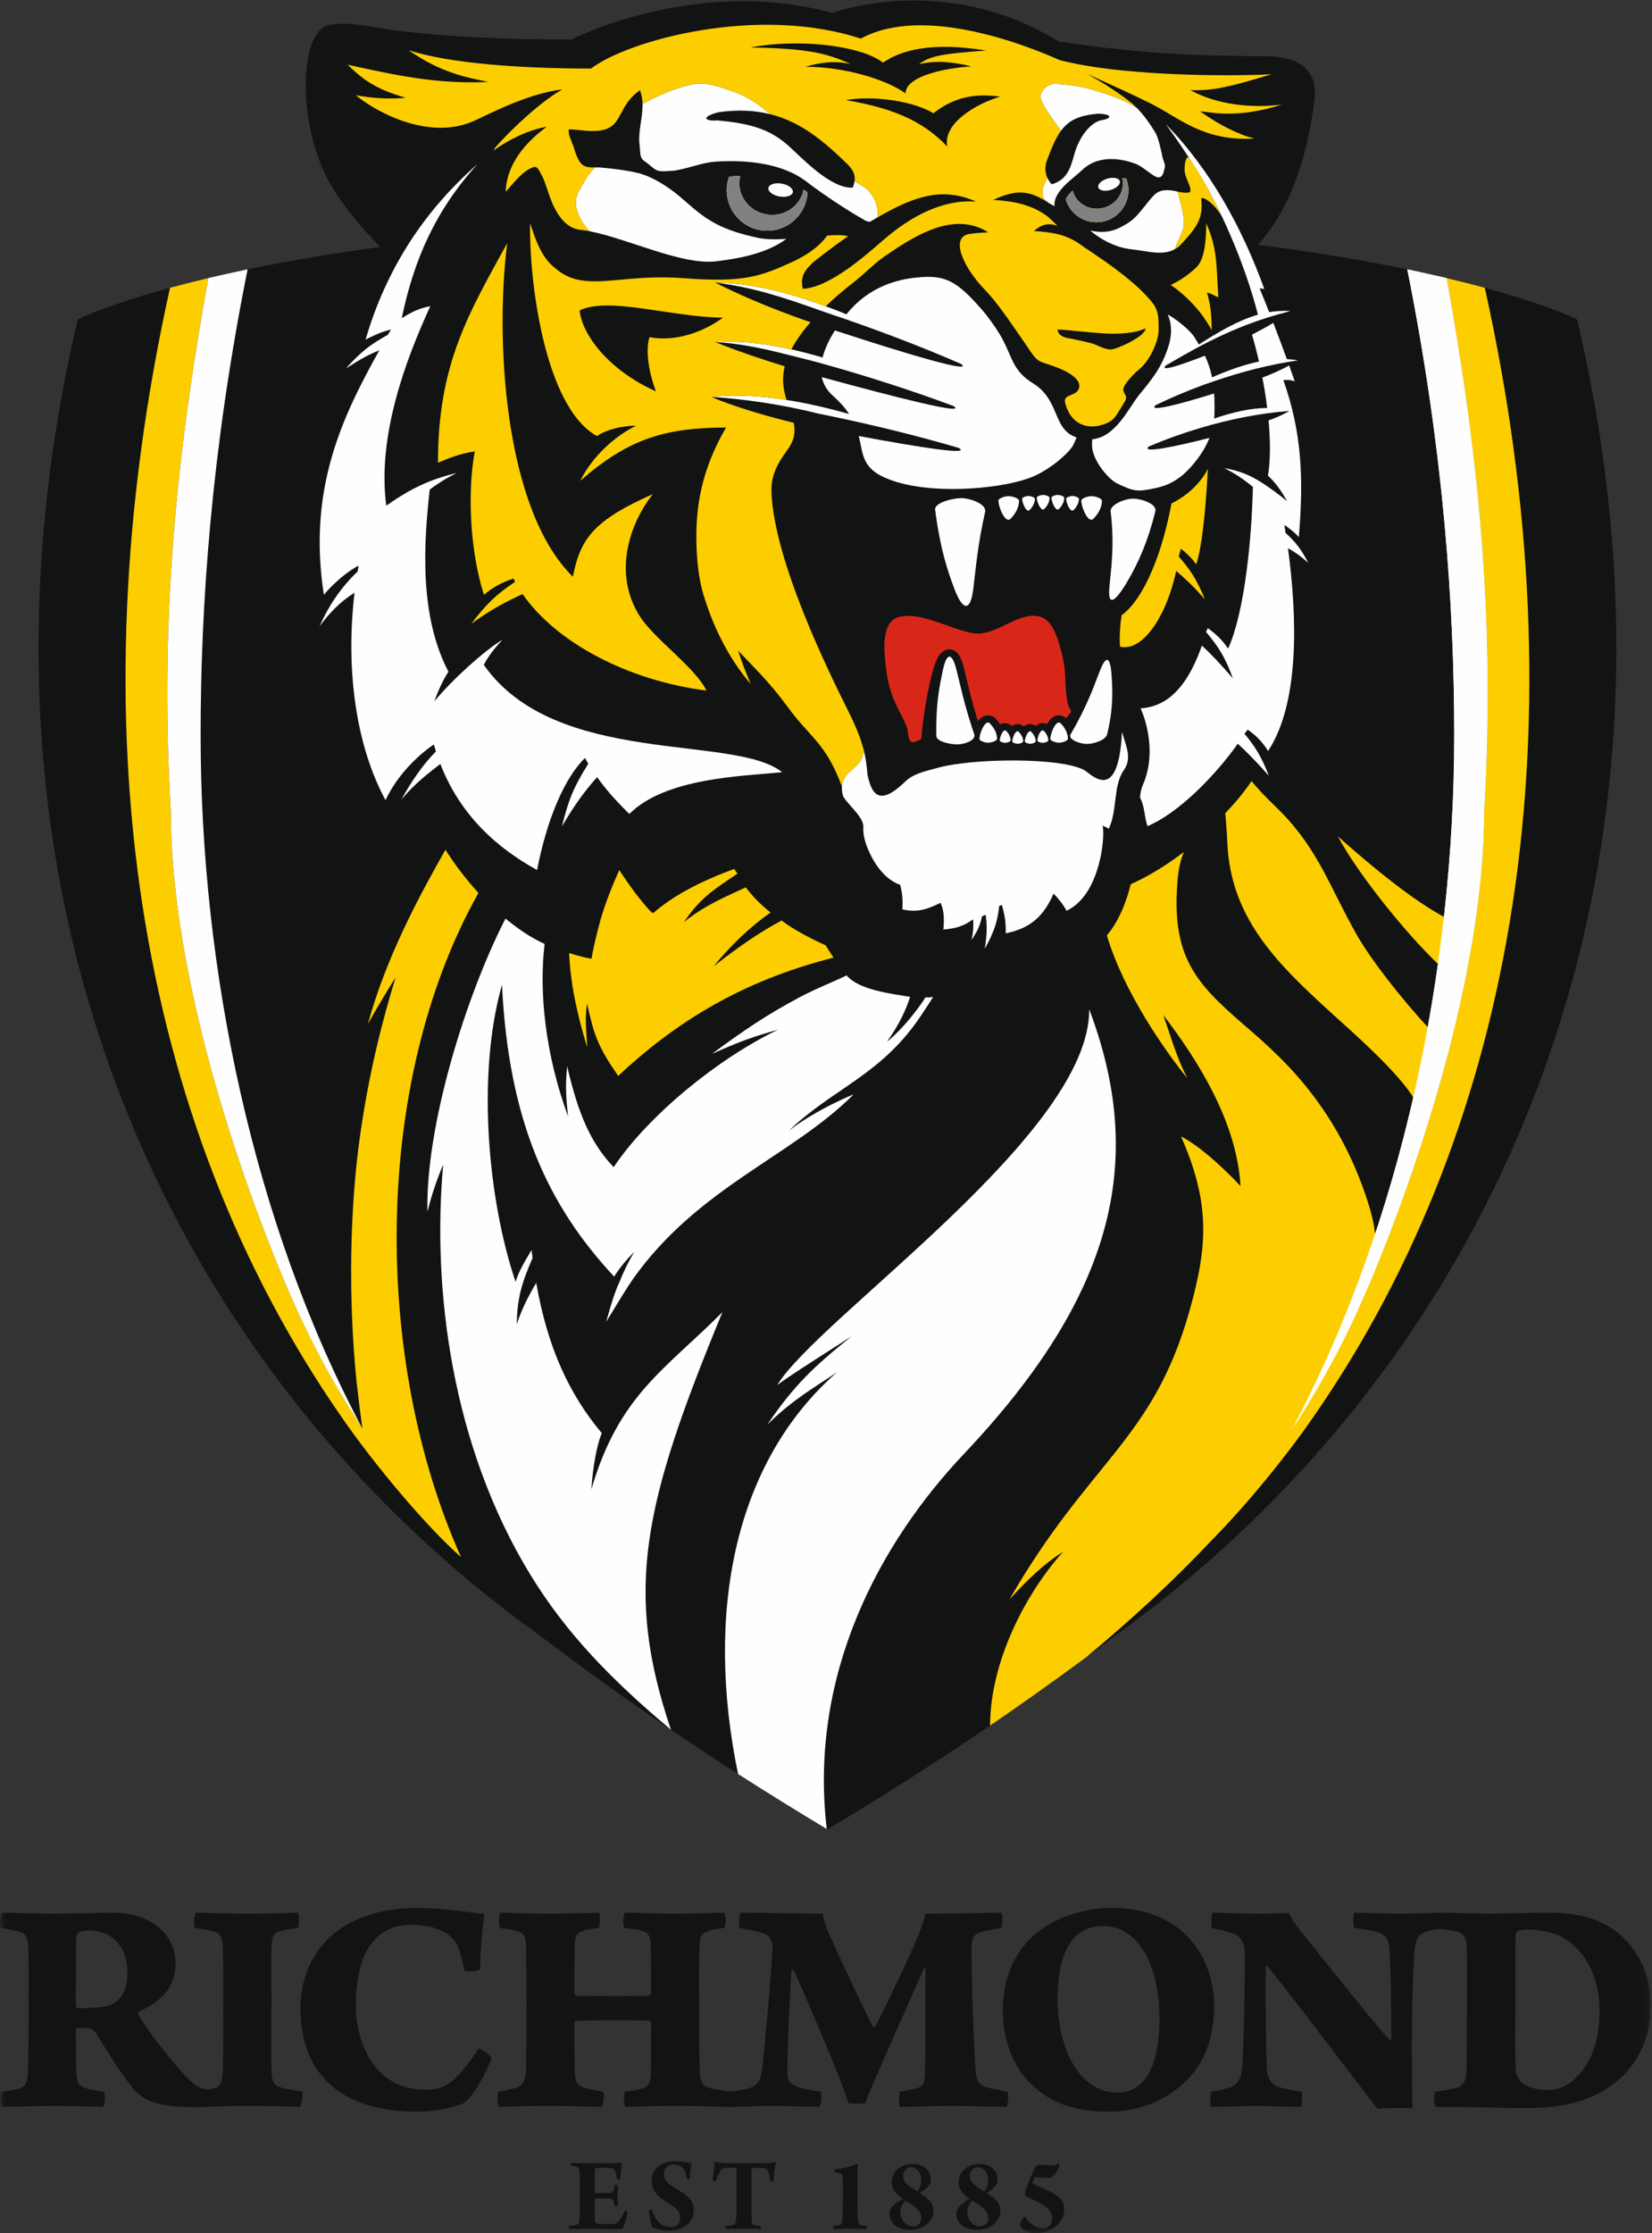 <?xml version="1.0" encoding="UTF-8" standalone="no"?>
<svg width="148px" height="200px" viewBox="0 0 148 200" version="1.1" xmlns="http://www.w3.org/2000/svg" xmlns:xlink="http://www.w3.org/1999/xlink">
    <rect x="0" y="0" width="148" height="200" fill="#333333" stroke="none"/>
    <!-- Generator: sketchtool 3.8.3 (29802) - http://www.bohemiancoding.com/sketch -->
    <title>71219A1E-E353-4999-8069-FDE582A0BFF1</title>
    <desc>Created with sketchtool.</desc>
    <defs>
        <polyline id="path-1" points="0 0.046 147.89 0.046 147.89 200 0 200"></polyline>
        <polyline id="path-3" points="0 0.046 147.89 0.046 147.89 200 0 200"></polyline>
        <polyline id="path-5" points="0 0.046 147.89 0.046 147.89 200 0 200"></polyline>
    </defs>
    <g id="Page-1" stroke="none" stroke-width="1" fill="none" fill-rule="evenodd">
        <g id="FULL-LOGO" transform="translate(-4478, -387)">
            <g id="icon_club_Richmond" transform="translate(4478, 387)">
                <path d="M141.291,28.604 C141.291,28.604 133.249,24.546 112.707,21.923 C114.797,19.565 116.869,15.81 117.745,9.119 C118.134,6.191 116.362,5.029 113.225,5.027 C105.553,5.017 100.942,4.607 94.842,3.718 C84.628,-2.6 74.567,1.152 74.567,1.152 C62.25,-2.172 51.226,3.528 51.226,3.528 C45.477,3.577 38.947,3.251 34.519,2.594 C32.498,2.272 31.237,1.975 29.545,2.22 C26.708,2.638 26.502,11.708 29.943,17.056 C30.684,18.333 32.332,20.346 34.057,22.116 C14.619,24.744 6.967,28.604 6.967,28.604 C-4.86,78.747 14.209,121.95 48.316,146.448 C58.006,153.774 66.229,159.091 74.128,163.833 C82.03,159.091 90.252,153.774 99.944,146.448 C134.046,121.95 153.116,78.747 141.291,28.604" id="Fill-1" fill="#121313"></path>
                <path d="M101.295,79.193 L101.295,79.193 C101.3,79.191 101.307,79.191 101.295,79.193" id="Fill-3" fill="#121313"></path>
                <path d="M63.928,86.545 C65.45,84.685 67.104,83.086 69.032,81.717 C68.138,81.012 67.404,80.251 66.809,79.466 C64.959,80.341 63.249,81.001 61.276,82.574 C62.744,80.427 63.822,79.747 66.063,78.243 C66.008,78.145 65.858,77.948 65.782,77.82 C62.705,78.933 60.198,80.285 58.517,81.779 C58.497,81.759 58.473,81.735 58.453,81.712 C58.44,81.724 58.427,81.735 58.415,81.746 C57.516,80.844 56.442,79.401 55.48,77.918 C54.881,79.248 54.294,80.724 53.82,82.286 C53.475,83.574 53.211,84.656 53.129,85.145 C53.12,85.17 53.113,85.194 53.104,85.217 C53.065,85.431 53.029,85.645 52.996,85.857 C52.488,85.783 51.765,85.6 50.989,85.351 C51.099,88.04 51.688,90.801 52.609,93.813 C52.51,92.112 52.391,91.15 52.597,89.869 C53.21,92.703 53.58,93.751 55.382,96.356 C61.331,90.777 67.469,87.601 74.671,85.76 C74.674,85.76 74.674,85.762 74.675,85.762 C74.423,85.392 74.185,85.02 73.974,84.662 C72.369,83.93 71.021,83.199 70.023,82.436 C68.192,83.413 66.241,84.718 63.928,86.545" id="Fill-5" fill="#FCCE00"></path>
                <path d="M60.11,154.909 C55.867,142.359 57.643,134.673 64.721,117.51 C59.499,122.742 55.452,124.945 52.98,133.378 C53.109,131.304 53.489,129.357 53.911,128.343 C51.046,124.916 49.076,120.812 48.041,114.895 C47.396,115.963 46.799,117.095 46.286,118.601 C46.361,116.132 46.734,114.937 47.709,112.661 C47.677,112.425 47.647,112.194 47.621,111.949 C47.003,112.979 46.419,113.959 46.194,114.806 C43.766,107.655 42.648,96.431 44.971,88.188 C45.57,100.429 49.086,107.967 55.02,114.328 C55.528,113.533 56.096,112.829 56.826,112.116 C56.267,113.041 55.867,113.889 55.542,114.707 C55.068,115.728 54.816,116.575 54.308,118.372 C55.45,116.498 56.06,115.49 56.752,114.476 C62.615,106.278 70.919,103.575 76.475,98.007 C76.475,98.007 73.303,99.258 70.692,101.243 C74.659,97.439 78.99,96.273 82.542,90.906 C82.844,90.447 83.215,89.904 83.6,89.277 C83.342,89.33 83.118,89.338 82.919,89.31 C82.21,90.431 80.808,92.223 79.465,93.289 C80.602,91.698 81.19,90.349 81.535,89.277 C79.988,89.011 76.925,88.673 75.851,87.352 C74.693,87.915 73.107,88.524 71.578,89.342 C68.708,90.872 66.716,92.216 63.771,94.388 C66.203,93.293 67.509,92.826 69.702,92.216 C64.338,94.789 58.078,99.888 54.976,104.527 C52.885,102.327 51.789,99.706 50.813,95.488 C50.655,96.982 50.674,98.037 50.897,99.998 C48.847,94.422 48.276,88.852 48.79,84.536 C47.419,83.912 46.194,83.013 45.285,82.261 C41.721,89.231 38.132,100.782 38.289,108.524 C38.895,106.089 39.703,104.306 39.703,104.306 C38.699,115.407 40.445,129.47 47.52,141.034 C50.756,146.319 54.811,150.465 60.11,154.909" id="Fill-7" fill="#FEFEFE"></path>
                <path d="M86.357,130.207 C99.772,116.033 102.732,103.993 97.579,90.387 C97.697,101.501 73.379,117.945 69.632,124.034 C70.93,123.059 75.361,120.289 76.286,119.673 C72.918,122.377 71.089,124.104 68.754,127.574 C71.047,125.295 73.17,124.136 74.989,122.886 C65.74,130.998 63.146,144.481 66.121,158.872 C68.833,160.609 71.469,162.236 74.068,163.796 C72.424,149.904 78.861,138.124 86.357,130.207" id="Fill-9" fill="#FEFEFE"></path>
                <path d="M51.188,193.697 C51.516,193.697 52.13,193.727 52.605,193.727 L54.481,193.727 C54.852,193.727 55.376,193.727 55.696,193.677 C55.708,193.677 55.725,193.697 55.725,193.706 C55.659,193.989 55.6,194.632 55.569,195.148 C55.52,195.188 55.338,195.198 55.289,195.179 C55.24,194.799 55.171,194.565 55.086,194.41 C54.998,194.234 54.852,194.184 54.718,194.165 C54.491,194.136 53.54,194.136 53.383,194.157 C53.337,194.165 53.286,194.283 53.286,194.321 C53.278,194.956 53.286,195.656 53.286,196.319 C53.286,196.357 53.327,196.395 53.345,196.395 C53.599,196.395 54.337,196.405 54.638,196.388 C54.842,196.377 54.94,196.27 55.017,195.998 C55.047,195.9 55.067,195.81 55.086,195.686 C55.125,195.665 55.338,195.665 55.376,195.694 C55.369,195.937 55.327,196.288 55.327,196.62 C55.327,196.873 55.347,197.283 55.359,197.566 C55.318,197.594 55.104,197.604 55.067,197.574 C54.998,197.283 55.005,197.322 54.968,197.194 C54.92,197.05 54.832,196.913 54.618,196.892 C54.453,196.873 53.638,196.873 53.345,196.873 C53.318,196.873 53.286,196.931 53.286,196.95 L53.286,198.804 C53.286,198.946 53.365,199.094 53.489,199.124 C53.676,199.154 54.123,199.181 54.608,199.181 C55.134,199.181 55.251,199.134 55.434,198.919 C55.64,198.704 55.826,198.337 55.969,197.985 C56.018,197.974 56.211,198.034 56.242,198.071 C56.211,198.258 55.998,199.164 55.832,199.484 C55.784,199.583 55.725,199.64 55.31,199.64 C54.463,199.64 53.54,199.592 52.634,199.592 C52.121,199.592 51.479,199.621 50.965,199.621 C50.945,199.563 50.945,199.396 50.965,199.358 C51.275,199.319 51.509,199.289 51.645,199.249 C51.829,199.192 51.918,199.076 51.918,198.754 C51.948,198.208 51.948,197.38 51.948,196.328 C51.948,195.587 51.948,194.808 51.918,194.456 C51.896,194.184 51.86,194.106 51.654,194.038 C51.516,194.001 51.345,193.978 51.18,193.961 C51.149,193.91 51.169,193.727 51.188,193.697" id="Fill-11" fill="#121313"></path>
                <path d="M59.219,199.192 C59.473,199.369 59.813,199.445 60.115,199.445 C60.59,199.445 60.939,199.145 60.939,198.637 C60.939,198.137 60.729,197.827 59.882,197.304 C58.966,196.708 58.385,196.251 58.385,195.295 C58.385,194.164 59.317,193.552 60.417,193.552 C61.129,193.552 61.531,193.678 61.963,193.708 C61.894,194.088 61.835,194.505 61.796,195.12 C61.758,195.15 61.572,195.158 61.531,195.129 C61.446,194.546 61.338,194.252 61.086,194.069 C60.863,193.912 60.639,193.853 60.337,193.853 C59.813,193.853 59.482,194.224 59.482,194.7 C59.482,195.108 59.675,195.401 60.065,195.676 C60.476,195.956 60.707,196.094 61.129,196.356 C61.826,196.814 62.156,197.252 62.156,197.926 C62.156,198.979 61.328,199.768 59.872,199.768 C59.241,199.768 58.627,199.582 58.423,199.464 C58.327,199.317 58.16,198.276 58.141,197.954 C58.17,197.905 58.365,197.858 58.404,197.885 C58.619,198.579 58.86,198.918 59.219,199.192" id="Fill-13" fill="#121313"></path>
                <path d="M68.149,199.631 C67.771,199.631 67.293,199.602 66.683,199.602 C65.777,199.602 65.32,199.631 65.018,199.631 C64.981,199.582 64.981,199.396 65.018,199.368 C65.234,199.349 65.486,199.318 65.62,199.28 C65.857,199.222 65.935,199.116 65.96,198.656 C66,197.691 65.993,195.715 65.993,194.224 C65.993,194.205 65.971,194.157 65.942,194.157 C65.769,194.136 65.196,194.136 64.972,194.157 C64.747,194.173 64.611,194.273 64.485,194.487 C64.36,194.71 64.223,195.022 64.127,195.316 C64.096,195.343 63.862,195.304 63.845,195.248 C63.921,194.856 63.998,194.038 64.02,193.658 C64.02,193.64 64.076,193.59 64.096,193.6 C64.408,193.706 64.735,193.727 64.972,193.727 L68.422,193.727 C68.915,193.727 69.189,193.688 69.461,193.612 C69.491,193.612 69.51,193.649 69.519,193.667 C69.422,194.029 69.335,194.693 69.297,195.316 C69.267,195.343 69.033,195.355 69.015,195.325 C68.965,194.993 68.898,194.693 68.811,194.477 C68.712,194.252 68.616,194.185 68.422,194.164 C68.16,194.146 67.469,194.146 67.362,194.157 C67.343,194.164 67.314,194.196 67.314,194.234 C67.314,195.596 67.314,198.149 67.343,198.803 C67.352,199.045 67.4,199.192 67.605,199.273 C67.771,199.318 67.839,199.318 68.16,199.368 C68.198,199.396 68.187,199.602 68.149,199.631" id="Fill-15" fill="#121313"></path>
                <path d="M77.605,199.631 C77.243,199.631 76.623,199.592 76.048,199.592 C75.351,199.592 74.96,199.631 74.669,199.631 C74.642,199.592 74.631,199.387 74.669,199.358 C74.912,199.327 74.99,199.318 75.165,199.289 C75.449,199.222 75.475,198.957 75.486,198.656 C75.507,198.258 75.507,197.682 75.516,196.758 C75.516,195.967 75.516,195.238 75.486,194.975 C75.475,194.809 75.417,194.641 75.242,194.614 C75.117,194.584 74.933,194.555 74.795,194.536 C74.767,194.487 74.786,194.292 74.816,194.264 C75.603,194.224 76.323,193.968 76.74,193.794 C76.769,193.783 76.856,193.825 76.856,193.853 C76.827,194.252 76.818,194.593 76.818,195.394 C76.818,196.182 76.818,197.819 76.845,198.618 C76.867,198.967 76.904,199.231 77.158,199.289 C77.361,199.327 77.507,199.337 77.634,199.358 C77.653,199.387 77.653,199.592 77.605,199.631" id="Fill-17" fill="#121313"></path>
                <path d="M80.904,194.856 C80.904,195.364 81.177,195.648 82.169,196.243 C82.176,196.243 82.195,196.243 82.215,196.23 C82.449,195.939 82.538,195.606 82.538,195.277 C82.538,194.652 82.206,194.088 81.614,194.088 C81.186,194.088 80.904,194.468 80.904,194.856 M82.547,198.637 C82.547,198.121 82.215,197.75 81.137,197.096 C81.128,197.079 81.101,197.096 81.088,197.108 C80.827,197.39 80.661,197.731 80.661,198.099 C80.661,198.725 81.128,199.387 81.778,199.387 C82.235,199.387 82.547,199.095 82.547,198.637 M83.392,195.209 C83.392,195.569 83.177,195.919 82.44,196.369 C82.43,196.387 82.43,196.406 82.44,196.415 C83.195,196.902 83.635,197.304 83.635,198.003 C83.635,198.861 82.828,199.699 81.544,199.699 C80.174,199.699 79.679,198.899 79.679,198.227 C79.679,197.82 79.942,197.457 80.855,196.941 C80.867,196.941 80.876,196.914 80.855,196.902 C80.331,196.532 79.881,196.084 79.881,195.42 C79.881,194.944 80.105,194.477 80.478,194.215 C80.806,193.952 81.262,193.794 81.769,193.794 C82.711,193.794 83.392,194.351 83.392,195.209" id="Fill-19" fill="#121313"></path>
                <path d="M86.894,194.856 C86.894,195.364 87.165,195.648 88.157,196.243 C88.165,196.243 88.186,196.243 88.206,196.23 C88.438,195.939 88.528,195.606 88.528,195.277 C88.528,194.652 88.195,194.088 87.603,194.088 C87.175,194.088 86.894,194.468 86.894,194.856 M88.537,198.637 C88.537,198.121 88.206,197.75 87.128,197.096 C87.116,197.079 87.088,197.096 87.076,197.108 C86.814,197.39 86.65,197.731 86.65,198.099 C86.65,198.725 87.116,199.387 87.767,199.387 C88.226,199.387 88.537,199.095 88.537,198.637 M89.38,195.209 C89.38,195.569 89.166,195.919 88.429,196.369 C88.421,196.387 88.421,196.406 88.429,196.415 C89.185,196.902 89.623,197.304 89.623,198.003 C89.623,198.861 88.815,199.699 87.532,199.699 C86.164,199.699 85.67,198.899 85.67,198.227 C85.67,197.82 85.932,197.457 86.847,196.941 C86.854,196.941 86.864,196.914 86.847,196.902 C86.32,196.532 85.873,196.084 85.873,195.42 C85.873,194.944 86.096,194.477 86.464,194.215 C86.795,193.952 87.252,193.794 87.757,193.794 C88.701,193.794 89.38,194.351 89.38,195.209" id="Fill-21" fill="#121313"></path>
                <g id="Group-25">
                    <mask id="mask-2" fill="white">
                        <use xlink:href="#path-1"></use>
                    </mask>
                    <g id="Clip-24"></g>
                    <path d="M94.916,193.863 C94.916,193.961 94.711,194.496 94.448,194.808 C94.341,194.935 94.131,195.04 93.974,195.04 C93.341,195.04 92.914,194.975 92.767,194.975 C92.75,194.975 92.691,194.994 92.68,195.022 C92.603,195.195 92.556,195.305 92.497,195.479 C92.497,195.491 92.526,195.57 92.556,195.579 C92.848,195.714 93.915,196.162 94.334,196.406 C94.945,196.738 95.343,197.145 95.343,197.917 C95.343,199.203 93.974,200 92.818,200 C92.244,200 91.809,199.796 91.563,199.543 C91.498,199.476 91.41,199.348 91.41,199.212 C91.41,199.055 91.585,198.737 91.692,198.588 C91.713,198.567 91.779,198.54 91.809,198.528 C92.198,199.104 92.778,199.555 93.468,199.555 C93.966,199.555 94.265,199.181 94.265,198.714 C94.265,198.296 94.108,197.885 93.516,197.506 C93.012,197.166 92.069,196.777 91.846,196.64 C91.836,196.582 91.817,196.387 91.836,196.319 C92.01,195.735 92.537,194.418 92.797,194.036 C92.895,193.912 92.982,193.863 93.06,193.863 C93.217,193.863 93.692,193.912 94.207,193.912 C94.54,193.912 94.624,193.884 94.781,193.756 C94.821,193.756 94.916,193.816 94.916,193.863" id="Fill-23" fill="#121313" mask="url(#mask-2)"></path>
                </g>
                <path d="M42.879,183.457 C42.141,184.621 41.205,185.816 40.5,186.382 C39.649,187.064 38.826,187.148 38.117,187.148 C33.411,187.148 31.881,182.747 31.881,179.563 C31.881,174.676 33.809,172.374 36.785,172.374 C37.945,172.374 38.996,172.572 39.9,173.084 C41.037,173.738 41.205,174.646 41.603,176.466 C41.662,176.666 42.879,176.55 43.02,176.323 C43.02,174.789 43.247,172.374 43.389,171.38 C42.313,171.352 40.126,170.871 37.409,170.871 C35.085,170.871 33.269,171.294 31.712,172.034 C28.536,173.541 26.918,176.55 26.918,179.821 C26.918,186.013 30.86,189.112 37.295,189.112 C39.393,189.112 40.583,188.685 41.49,188.373 C42.341,187.89 43.616,185.559 44.042,184.308 C43.814,183.939 43.222,183.541 42.879,183.457" id="Fill-26" fill="#121313"></path>
                <g id="Group-30">
                    <mask id="mask-4" fill="white">
                        <use xlink:href="#path-3"></use>
                    </mask>
                    <g id="Clip-29"></g>
                    <path d="M9.996,179.506 C9.545,179.763 8.155,179.847 6.993,179.847 C6.85,179.847 6.796,179.678 6.796,179.565 C6.796,177.489 6.796,174.336 6.85,173.454 C6.85,173.339 6.964,173.116 7.049,173.027 C7.164,172.942 7.672,172.888 7.958,172.888 C9.996,172.888 11.414,174.277 11.414,176.638 C11.414,178.371 10.793,179.108 9.996,179.506 M25.161,186.952 C24.426,186.724 24.367,186.156 24.339,185.644 C24.283,184.537 24.314,181.694 24.314,179.08 C24.314,176.638 24.283,175.187 24.339,174.252 C24.367,173.738 24.367,173.171 25.021,172.973 C25.474,172.828 26.07,172.743 26.691,172.66 C26.836,172.486 26.809,171.467 26.691,171.294 C25.957,171.294 25.021,171.38 21.987,171.38 C19.917,171.38 18.499,171.294 17.537,171.294 C17.367,171.495 17.367,172.461 17.479,172.66 C18.076,172.743 18.558,172.802 19.21,173.001 C19.695,173.143 19.917,173.541 19.946,174.137 C20.004,175.273 20.004,176.239 20.004,179.309 C20.004,180.698 20.004,184.933 19.946,185.615 C19.862,186.695 19.695,186.924 18.868,187.092 C18.726,187.123 18.431,187.129 18.242,187.077 C17.604,186.902 17.352,186.652 16.716,186.013 C15.471,184.765 12.985,181.548 12.379,180.389 C12.334,180.302 12.33,180.204 12.408,180.16 C14.307,179.338 15.726,178.086 15.726,175.841 C15.726,173.339 13.682,171.294 10.055,171.294 C9.09,171.294 7.391,171.38 4.472,171.38 C3.335,171.38 0.927,171.294 0.218,171.294 C0.021,171.408 -0.097,172.403 0.105,172.66 C0.73,172.772 1.38,172.888 1.719,173.001 C2.232,173.116 2.458,173.454 2.513,174.078 C2.571,175.102 2.571,177.091 2.571,179.875 C2.571,181.64 2.543,184.849 2.484,185.757 C2.458,186.526 2.261,186.924 1.636,187.065 C1.268,187.15 0.587,187.263 0.162,187.32 C-0.066,187.462 0.046,188.57 0.189,188.685 C1.012,188.685 2.513,188.599 4.782,188.599 C7.136,188.599 8.72,188.685 9.204,188.685 C9.404,188.685 9.46,187.35 9.287,187.32 C8.524,187.204 8.238,187.176 7.589,186.979 C7.049,186.81 6.88,186.382 6.85,185.757 C6.821,184.849 6.796,183.541 6.796,181.808 C6.796,181.752 6.88,181.609 6.935,181.609 C7.022,181.609 7.475,181.609 7.759,181.64 C8.155,181.665 8.354,181.724 8.583,182.064 C9.516,183.541 10.537,185.302 11.728,186.78 C11.897,187.065 12.426,187.65 13.23,188.061 C14.637,188.78 17.484,188.76 19.073,188.647 C19.825,188.624 20.786,188.599 22.215,188.599 C24.707,188.599 25.957,188.654 26.836,188.685 C27.035,188.542 27.177,187.55 27.06,187.32 C26.411,187.204 25.504,187.065 25.161,186.952" id="Fill-28" fill="#121313" mask="url(#mask-4)"></path>
                </g>
                <path d="M88.371,186.923 C87.635,186.725 87.435,186.099 87.407,185.417 C87.238,183.456 87.01,176.523 87.04,174.421 C87.04,173.797 87.123,173.285 87.774,173.055 C88.173,172.914 88.853,172.827 89.677,172.661 C89.873,172.518 89.817,171.351 89.677,171.295 C88.259,171.295 87.01,171.38 82.872,171.38 C82.816,171.92 82.59,172.518 82.332,173.172 C81.512,175.188 79.214,179.99 78.421,181.466 C78.365,181.525 78.281,181.553 78.194,181.466 C77.344,179.847 75.474,175.868 74.339,173.342 C74.058,172.743 73.802,172.09 73.716,171.38 C71.591,171.38 68.53,171.295 66.343,171.295 C66.259,171.38 66.147,172.487 66.234,172.661 C67.166,172.827 67.99,173 68.499,173.172 C69.068,173.397 69.238,173.994 69.209,174.477 C69.124,176.523 68.53,183.114 68.273,185.302 C68.16,186.355 67.848,186.809 67.026,187.035 C66.737,187.123 66.235,187.193 65.77,187.263 C65.529,187.298 65.164,187.301 64.946,187.263 C64.127,187.122 63.666,187.042 63.315,186.895 C62.804,186.667 62.719,186.099 62.692,185.588 C62.636,184.307 62.636,182.005 62.636,180.075 C62.636,177.716 62.608,176.323 62.663,174.477 C62.692,173.568 62.777,173.2 63.315,173 C63.626,172.827 64.279,172.715 64.876,172.661 C65.072,172.459 65.072,171.494 64.876,171.295 C63.827,171.295 63.004,171.38 60.508,171.38 C58.184,171.38 57.447,171.295 56.002,171.295 C55.802,171.439 55.776,172.518 55.944,172.661 C56.851,172.773 57.392,172.827 57.789,173.027 C58.184,173.172 58.268,173.68 58.298,174.05 C58.327,175.67 58.327,177.148 58.327,178.54 C58.327,178.597 58.212,178.681 58.128,178.711 C57.845,178.768 57.107,178.768 55.066,178.768 C52.287,178.768 51.862,178.768 51.607,178.711 C51.553,178.653 51.523,178.627 51.464,178.484 C51.464,176.892 51.464,175.472 51.495,174.276 C51.495,173.596 51.579,173.172 52.147,172.943 C52.43,172.827 53.081,172.715 53.621,172.661 C53.793,172.518 53.793,171.466 53.648,171.295 C53.026,171.295 51.579,171.38 49.17,171.38 C46.478,171.38 45.57,171.295 44.833,171.295 C44.691,171.409 44.635,172.546 44.775,172.661 C45.286,172.715 45.853,172.8 46.42,172.972 C47.015,173.142 47.1,173.483 47.127,174.393 C47.158,175.244 47.158,176.892 47.158,179.705 C47.158,182.263 47.158,184.905 47.127,185.331 C47.073,186.327 46.874,186.809 46.109,187.008 C45.686,187.12 45.343,187.207 44.691,187.32 C44.494,187.519 44.578,188.542 44.691,188.684 C45.173,188.684 46.619,188.598 48.971,188.598 C52.004,188.598 53.365,188.684 53.875,188.684 C54.045,188.542 54.189,187.547 54.015,187.32 C53.394,187.207 52.6,187.063 52.232,186.923 C51.579,186.696 51.495,186.183 51.495,185.502 C51.464,184.478 51.464,183.003 51.464,181.183 C51.464,181.155 51.495,181.042 51.523,181.013 C51.637,180.954 51.918,180.926 54.953,180.926 C56.226,180.926 57.644,180.926 58.184,180.954 C58.268,180.954 58.327,181.071 58.327,181.128 C58.327,182.975 58.352,184.478 58.298,185.842 C58.268,186.468 58.072,186.866 57.644,187.008 C57.193,187.151 56.681,187.236 56.028,187.32 C55.832,187.547 55.861,188.513 56.06,188.684 C56.626,188.684 58.128,188.598 60.538,188.598 C63.061,188.598 64.478,188.684 65.131,188.684 L65.381,188.684 C66.458,188.684 67.764,188.598 68.898,188.598 C71.252,188.598 72.724,188.684 73.405,188.684 C73.576,188.513 73.659,187.463 73.489,187.32 C72.696,187.207 72.099,187.092 71.532,186.923 C70.627,186.64 70.54,186.212 70.54,185.39 C70.54,183.399 70.711,179.423 70.91,176.466 C70.937,176.41 71.08,176.381 71.109,176.41 C72.897,180.472 75.247,185.955 76.012,188.345 C76.126,188.401 77.4,188.429 77.514,188.345 C78.337,186.156 81.541,179.137 82.786,176.238 C82.816,176.211 82.901,176.211 82.929,176.238 C82.872,179.593 82.929,183.201 82.872,185.502 C82.844,186.582 82.703,186.809 82.247,186.979 C81.852,187.12 81.34,187.176 80.633,187.32 C80.518,187.519 80.492,188.513 80.633,188.684 C82.191,188.684 83.352,188.598 84.941,188.598 C87.689,188.598 89.108,188.684 90.131,188.684 C90.329,188.513 90.383,187.547 90.243,187.32 C89.478,187.176 88.768,187.035 88.371,186.923" id="Fill-31" fill="#121313"></path>
                <path d="M102.173,186.639 C101.577,187.177 100.813,187.405 100.13,187.405 C98.969,187.405 98.175,187.01 97.382,186.383 C95.453,184.736 94.744,181.552 94.744,179.139 C94.744,176.522 95.226,174.137 96.816,173.055 C97.354,172.66 98.117,172.488 98.826,172.488 C99.904,172.488 100.612,172.802 101.409,173.455 C103.108,174.904 103.872,177.742 103.872,180.729 C103.872,183.172 103.477,185.447 102.173,186.639 M99.706,170.868 C97.066,170.868 94.887,171.666 93.272,172.802 C90.608,174.706 89.843,177.631 89.843,179.99 C89.843,182.179 90.437,184.677 92.252,186.523 C93.809,188.089 95.88,189.11 99.338,189.11 C102.173,189.11 105.034,188.002 107.018,185.503 C108.213,183.939 108.776,181.837 108.776,179.705 C108.776,174.989 105.658,170.868 99.706,170.868" id="Fill-33" fill="#121313"></path>
                <g id="Group-37">
                    <mask id="mask-6" fill="white">
                        <use xlink:href="#path-5"></use>
                    </mask>
                    <g id="Clip-36"></g>
                    <path d="M141.713,185.502 C140.773,186.668 139.841,187.176 138.508,187.176 C138.001,187.176 136.809,186.979 136.296,186.467 C136.071,186.242 135.844,185.843 135.814,185.531 C135.73,184.707 135.756,182.774 135.756,180.073 C135.756,177.52 135.756,174.193 135.785,173.228 C135.785,173.17 135.902,172.945 136.012,172.915 C136.126,172.857 136.582,172.802 136.863,172.802 C138.025,172.802 139.473,173.055 140.491,173.824 C142.338,175.129 143.297,177.52 143.297,179.961 C143.297,182.744 142.648,184.28 141.713,185.502 M144.917,173.084 C143.356,171.833 141.369,171.293 138.763,171.293 C136.494,171.293 135.902,171.352 133.49,171.38 C132.668,171.38 129.709,171.293 129.084,171.293 C128.404,171.293 127.454,171.38 125.387,171.38 C123.23,171.38 121.955,171.293 121.333,171.293 C121.247,171.352 121.192,172.544 121.333,172.658 C121.984,172.743 122.522,172.827 123.175,172.972 C124.14,173.17 124.422,173.68 124.48,174.62 C124.619,176.809 124.619,179.024 124.648,182.659 C124.594,182.659 124.535,182.689 124.48,182.689 C122.722,180.729 118.98,175.983 116.598,173.028 C116.004,172.291 115.692,171.833 115.465,171.322 C114.899,171.352 113.822,171.38 112.886,171.38 C110.672,171.38 109.568,171.293 108.604,171.293 C108.52,171.408 108.49,172.572 108.604,172.715 C109.455,172.802 110.05,173 110.558,173.198 C111.296,173.454 111.524,174.306 111.524,174.934 C111.524,177.942 111.44,183.685 111.267,185.248 C111.213,186.013 110.957,186.639 110.307,186.896 C109.652,187.12 109.199,187.207 108.52,187.322 C108.432,187.433 108.377,188.514 108.52,188.684 C109.736,188.684 111.385,188.598 112.572,188.598 C113.876,188.598 115.21,188.684 116.514,188.684 C116.683,188.429 116.711,187.461 116.57,187.322 C115.777,187.176 115.264,187.091 114.782,186.979 C114.019,186.781 113.537,186.327 113.482,185.046 C113.423,183.826 113.364,179.25 113.394,176.126 C113.394,176.096 113.452,175.983 113.566,176.096 C116.086,179.222 121.247,186.071 123.402,188.855 C123.826,188.796 126.095,188.743 126.548,188.825 C126.519,187.72 126.494,186.098 126.494,184.792 C126.464,181.043 126.548,176.947 126.72,174.704 C126.859,173.282 127.283,173.143 128.05,172.915 C128.195,172.872 128.411,172.837 128.528,172.806 C128.781,172.748 129.406,172.758 129.683,172.813 C129.976,172.877 130.33,172.928 130.487,172.972 C131.25,173.198 131.309,173.541 131.393,174.335 C131.448,175.67 131.418,177.005 131.418,180.131 C131.418,182.376 131.393,185.189 131.365,185.698 C131.309,186.467 130.969,186.896 130.286,187.036 C129.666,187.148 129.38,187.236 128.617,187.322 C128.444,187.349 128.444,188.401 128.617,188.684 L129.946,188.684 C132.496,188.713 135.105,188.796 136.666,188.796 C139.615,188.796 142.391,188.344 144.716,186.496 C146.473,185.105 147.891,182.887 147.891,179.505 C147.891,176.863 146.759,174.564 144.917,173.084" id="Fill-35" fill="#121313" mask="url(#mask-6)"></path>
                </g>
                <path d="M31.871,63.253 C32.334,66.328 33.212,69.214 34.538,71.659 C35.593,69.39 37.489,67.607 38.866,66.667 C38.933,66.905 38.979,67.064 39.052,67.294 C37.843,68.531 36.861,69.973 35.961,71.601 C37.137,70.204 38.275,69.321 39.448,68.415 C41.234,73.019 44.522,75.94 48.115,77.915 C48.965,73.528 50.507,69.737 52.407,67.88 C52.498,68.031 52.613,68.253 52.703,68.395 C51.321,70.595 50.909,71.742 50.343,74.01 C51.498,72.044 52.407,70.804 53.496,69.601 C54.504,71.016 55.48,71.995 56.379,72.897 C59.612,69.658 66.395,69.518 70.074,69.157 C65.775,65.702 49.784,68.742 43.344,59.543 C43.731,58.799 44.238,58.126 45.023,57.285 C43.404,58.26 40.609,60.772 38.914,62.8 C39.296,61.736 39.707,60.888 40.174,60.155 C37.535,55.091 37.964,48.659 38.498,43.842 C39.243,43.289 40.04,42.784 40.92,42.362 C38.556,42.916 36.812,43.735 34.603,45.286 C33.773,38.968 36.405,32.106 38.549,27.421 C37.571,27.601 36.856,27.946 35.991,28.501 C37.077,23.282 38.999,18.852 42.781,14.697 C38.16,18.723 34.642,23.922 32.754,30.408 C33.795,29.886 34.226,29.722 35.033,29.501 C34.956,29.64 34.818,29.853 34.741,29.99 C33.236,30.817 32.34,31.481 30.989,32.998 C32.33,32.131 33.107,31.721 33.985,31.37 C30.615,37.414 27.554,43.837 29.015,53.271 C29.933,52.129 31.38,51.013 32.124,50.659 C32.093,50.832 32.065,51.011 32.037,51.187 C30.453,52.676 29.348,54.449 28.632,56.076 C29.545,54.862 30.488,53.879 31.763,53.083 C31.358,56.486 31.375,59.977 31.871,63.253" id="Fill-38" fill="#FEFEFE"></path>
                <path d="M100.495,55.081 C100.319,56.053 100.295,57.127 100.334,57.905 C102.227,58.408 104.424,55.49 105.377,51.134 C106.232,51.867 107.039,52.627 107.949,53.686 C107.252,51.959 106.655,51.033 105.607,49.848 C105.64,49.639 105.759,49.349 105.782,49.135 C105.782,49.135 106.579,49.699 107.168,50.54 C107.63,49.197 107.99,46.168 108.213,41.994 C107.493,43.395 106.227,44.455 104.953,45.086 C103.879,50.792 101.975,54.065 100.495,55.081" id="Fill-40" fill="#FCCE00"></path>
                <path d="M108.549,29.571 C108.549,28.266 108.461,27.313 108.132,26.192 C108.443,26.285 108.907,26.509 109.152,26.632 C108.943,23.909 109.144,22.483 108.074,20.011 C108.037,21.419 107.983,23.237 107.102,24.022 C106.382,24.671 105.637,25.174 104.884,25.515 C106.173,26.405 107.624,27.81 108.549,29.571" id="Fill-42" fill="#FCCE00"></path>
                <path d="M43.356,53.274 C44.179,52.558 45.03,52.131 45.994,51.813 C46.044,51.911 46.097,52.006 46.149,52.104 C44.548,53.167 43.569,54.062 42.221,55.871 C43.945,54.6 45.367,53.863 46.82,53.205 C49.798,57.506 56.183,60.938 63.286,61.845 C62.322,59.817 58.675,57.268 57.366,55.259 C54.885,51.454 56.344,46.961 58.488,44.248 C53.339,46.536 51.991,48.133 51.323,51.651 C45.119,45.563 44.354,30.238 45.44,21.776 C41.994,28.054 39.235,32.586 39.235,41.441 C40.236,41.01 41.337,40.59 42.539,40.432 C41.889,43.793 42.045,49.197 43.356,53.274" id="Fill-44" fill="#FCCE00"></path>
                <path d="M60.749,17.475 C62.788,19.186 63.778,20.435 67.948,21.308 C68.66,21.458 69.647,21.457 70.454,21.392 C68.796,22.617 66.526,23.119 64.17,23.401 C61.087,23.772 56.3,21.387 52.831,20.712 C51.538,19.354 51.3,17.955 51.905,17.037 C52.157,16.654 52.495,15.748 53.327,14.992 C53.496,14.99 53.671,14.99 53.845,15.006 C54.947,15.103 56.05,15.239 57.134,15.489 C58.386,15.785 59.773,16.679 60.749,17.475" id="Fill-46" fill="#FEFEFE"></path>
                <path d="M64.069,30.629 C67.303,30.821 70.064,31.659 72.464,32.244 C72.841,32.334 73.209,32.437 73.59,32.54 C77.854,33.731 81.885,35.04 85.419,36.361 C86.725,37.23 80.437,35.635 73.622,33.775 C73.754,34.38 74.068,34.958 74.65,35.472 C75.283,36.035 75.739,36.569 76.073,37.074 C74.225,36.555 72.329,36.11 70.463,35.815 C68.113,35.443 65.809,35.305 63.715,35.541 C66.395,35.72 69.756,36.146 73.228,37.021 C73.297,37.035 73.369,37.05 73.44,37.066 C73.517,37.08 73.594,37.098 73.671,37.112 C78.04,38.001 82.201,39.03 85.875,40.109 C87.095,40.788 82.619,40.116 76.933,39.047 C77.386,40.838 77.138,42.181 80.281,43.148 C84.148,44.339 90.189,43.707 92.595,42.659 C94.199,41.961 95.873,40.471 96.169,39.814 C96.28,39.576 96.371,39.37 96.45,39.173 C94.266,38.465 95.018,35.865 92.542,34.325 C90.762,33.22 90.748,32.154 89.817,30.384 C89.473,29.731 88.965,28.984 88.279,28.101 C85.712,25.056 84.661,24.606 82.158,24.85 C80.49,25.011 77.847,25.613 75.833,28.148 C75.217,27.895 74.596,27.657 73.973,27.427 C70.695,26.221 67.345,25.353 64.047,25.292 C67.466,25.755 69.761,26.471 73.994,27.985 C78.412,29.461 82.531,31.036 86.105,32.594 C87.281,33.487 81.384,31.755 74.8,29.594 C74.339,30.322 73.908,31.163 73.694,32.017 C72.76,31.742 71.827,31.493 70.895,31.288 C68.583,30.77 66.291,30.492 64.069,30.629" id="Fill-48" fill="#FEFEFE"></path>
                <path d="M77.117,16.563 C76.93,16.465 76.743,16.351 76.556,16.228 C76.533,16.4 76.485,16.588 76.406,16.802 C74.466,16.933 71.902,14.203 70.694,13.104 C68.883,11.455 66.966,11.039 64.286,10.782 C63.034,10.871 62.825,10.448 64.356,10.054 C66.137,9.797 67.659,9.89 69.007,10.229 C68.065,9.417 67.064,8.692 65.847,8.262 C64.926,7.935 63.911,7.542 62.935,7.487 C62.339,7.457 61.576,7.636 60.922,7.841 C59.781,8.194 58.418,8.821 57.564,9.306 C57.594,10.548 57.135,11.79 57.304,13.044 C57.393,13.704 57.249,14.125 57.809,14.486 C58.141,14.701 58.477,15.053 58.802,15.23 C59.144,15.418 59.911,15.307 60.476,15.277 C61.846,15.033 62.933,14.554 64.089,14.478 C67.159,14.276 70.114,14.714 72.104,16.155 C74.058,17.668 76.478,19.165 77.083,19.49 C77.302,19.609 77.602,19.875 77.956,19.853 C78.182,19.717 78.405,19.586 78.627,19.459 C78.643,19.333 78.647,19.215 78.647,19.12 C78.647,18.517 78.324,17.188 77.117,16.563" id="Fill-50" fill="#FEFEFE"></path>
                <path d="M104.15,14.1 C104.017,13.417 103.766,12.296 103.495,11.854 C102.926,10.933 102.44,10.27 101.834,9.652 C100.729,8.941 99.318,8.436 97.371,7.892 C96.462,7.642 94.608,7.461 94.269,7.532 C93.702,7.642 93.432,8.026 93.243,8.406 C92.953,8.98 94.164,10.392 95.037,11.734 C95.734,10.771 96.659,10.328 98.391,10.179 C99.647,10.22 99.659,10.6 98.713,10.757 C98.146,10.841 97.156,11.482 96.469,13.154 C96.008,14.27 96.001,16.017 94.21,16.504 C94.05,16.318 93.929,16.134 93.845,15.952 C93.608,16.341 93.167,17.075 93.525,17.805 L93.969,18.191 C94.134,18.276 94.301,18.366 94.474,18.465 C94.332,17.124 96.176,15.978 96.899,15.272 C98.468,13.734 100.649,14.278 101.653,14.636 C102.385,14.901 102.973,15.566 103.634,15.869 C104.237,16.001 104.252,15.298 104.345,15.02 C104.441,14.726 104.208,14.396 104.15,14.1" id="Fill-52" fill="#FEFEFE"></path>
                <path d="M77.346,74.086 C77.291,74.998 77.688,76.058 78.273,77.074 C78.855,78.077 79.695,78.921 80.646,79.238 C80.838,79.981 80.902,80.658 80.838,81.435 C82.154,81.752 83.097,81.435 84.259,80.852 C84.549,81.435 84.614,82.211 84.516,83.247 C85.615,83.15 86.323,82.954 87.177,82.33 C87.226,82.827 87.194,83.571 87.032,84.185 C87.581,83.377 87.839,82.793 87.971,82.065 C88.082,82.02 88.193,81.976 88.304,81.923 C88.421,82.793 88.452,83.538 88.228,84.96 C89.068,83.44 89.356,82.568 89.517,81.145 C89.619,81.074 89.654,81.106 89.754,81.031 C89.962,81.786 90.136,82.498 90.1,83.584 C92.391,83.133 93.549,81.953 94.386,80.029 C94.749,80.382 95.241,80.983 95.552,81.564 C97.488,80.64 98.244,78.329 98.585,76.811 C98.767,75.99 98.945,74.506 98.767,73.936 C98.964,74.017 99.154,74.115 99.337,74.216 C100.111,72.599 99.713,70.338 100.682,68.974 C101.452,67.883 100.868,66.8 100.518,65.542 C100.193,72.17 97.719,69.271 97.113,68.954 C94.927,67.808 87.197,67.904 84.08,68.744 C82.788,69.095 81.822,69.291 81.099,69.995 C78.865,72.153 78.116,71.3 77.715,69.363 C77.656,68.583 77.559,67.917 77.403,67.26 C77.384,67.133 77.372,67.002 77.357,66.87 C77.367,66.957 77.364,67.036 77.364,67.115 C77.399,68.817 75.535,68.854 75.427,70.432 C75.416,70.651 75.432,70.898 75.495,71.184 C75.668,71.846 77.423,73.119 77.346,74.086" id="Fill-54" fill="#FEFEFE"></path>
                <path d="M69.836,17.597 C69.232,17.493 68.785,17.145 68.84,16.83 C68.895,16.509 69.432,16.339 70.034,16.443 C70.638,16.549 71.083,16.892 71.03,17.211 C70.975,17.526 70.439,17.702 69.836,17.597" id="Fill-56" fill="#FEFEFE"></path>
                <path d="M100.324,16.221 C100.404,16.496 100.038,16.853 99.505,17.01 C98.976,17.166 98.478,17.067 98.395,16.786 C98.314,16.508 98.676,16.152 99.205,15.995 C99.743,15.838 100.24,15.94 100.324,16.221" id="Fill-58" fill="#FEFEFE"></path>
                <path d="M105.264,22.306 C105.472,21.598 105.998,20.814 106.061,20.146 C106.123,19.469 105.823,18.325 105.508,17.16 C105.505,17.16 105.498,17.159 105.494,17.157 C103.926,16.795 103.542,17.245 102.95,17.974 C101.818,19.374 101.614,19.728 100.328,20.381 C99.399,20.851 98.534,20.832 97.667,20.649 C98.763,21.566 100.093,22.197 101.384,22.327 C102.75,22.467 104.124,22.947 105.264,22.306" id="Fill-60" fill="#FEFEFE"></path>
                <path d="M106.126,15.201 C106.13,15.983 106.866,16.847 106.583,17.215 C106.335,17.303 105.914,17.255 105.509,17.16 C105.823,18.325 106.123,19.469 106.061,20.146 C105.997,20.814 105.472,21.598 105.264,22.306 C105.281,22.297 105.3,22.289 105.319,22.279 C105.49,22.177 105.651,22.051 105.797,21.893 C107.208,20.371 107.796,19.587 107.621,17.892 C107.493,17.44 108.678,17.999 109.494,19.438 C108.743,17.839 107.963,16.396 107.234,15.244 C106.97,14.838 106.746,14.49 106.531,14.16 C106.254,13.894 106.123,14.617 106.126,15.201" id="Fill-62" fill="#FCCE00"></path>
                <path d="M82.534,66.184 C81.143,67.009 81.522,65.82 81.197,65.007 C80.64,63.612 79.542,62.378 79.32,59.27 C79.149,57.928 79.074,55.701 80.455,55.282 C82.602,54.633 85.793,56.739 87.614,56.739 C89.437,56.739 91.227,54.853 93.019,55.187 C94.243,55.412 94.723,56.966 95.114,58.464 C95.545,60.103 95.388,61.301 95.556,62.406 C95.665,63.15 95.749,63.363 95.987,63.704 C95.968,63.73 95.533,64.295 95.515,64.32 C95.493,64.296 95.472,64.277 95.514,64.325 C95.34,64.155 95.109,64.062 94.864,64.062 C94.613,64.062 94.367,64.163 94.171,64.346 C94.028,64.476 93.9,64.656 93.794,64.853 C93.677,64.791 93.546,64.761 93.41,64.761 C93.191,64.761 92.972,64.849 92.797,65.007 C92.793,65.009 92.793,65.009 92.793,65.011 C92.647,64.901 92.475,64.844 92.285,64.844 C92.081,64.844 91.884,64.918 91.718,65.05 C91.568,64.918 91.37,64.844 91.163,64.844 C90.978,64.844 90.795,64.903 90.643,65.012 C90.638,65.009 90.632,65.007 90.629,65.001 C90.472,64.846 90.261,64.761 90.039,64.761 C89.889,64.761 89.746,64.801 89.609,64.873 C89.495,64.694 89.347,64.51 89.163,64.325 C88.991,64.155 88.762,64.062 88.515,64.062 C88.267,64.062 88.019,64.163 87.822,64.346 C87.748,64.415 87.68,64.494 87.617,64.583 C87.146,63.1 86.884,62.012 86.63,60.952 C86.542,60.587 86.456,60.229 86.36,59.856 C86.141,58.976 85.831,58.161 85.059,58.161 C84.155,58.161 83.818,59.264 83.618,59.903 C83.117,61.596 82.655,64.452 82.534,66.184" id="Fill-64" fill="#D82719"></path>
                <path d="M94.656,64.804 C94.781,64.686 94.916,64.674 95.011,64.769 C95.518,65.273 95.668,65.792 95.675,66.154 C95.668,66.349 95.179,66.514 94.868,66.514 C94.558,66.514 94.091,66.334 94.098,66.174 C94.094,65.863 94.332,65.102 94.656,64.804 M89.328,66.154 C89.322,66.349 88.83,66.514 88.521,66.514 C88.207,66.514 87.741,66.334 87.747,66.174 C87.746,65.863 87.982,65.102 88.306,64.804 C88.431,64.686 88.567,64.674 88.662,64.769 C89.171,65.273 89.32,65.792 89.328,66.154 M90.54,66.3 C90.538,66.424 90.234,66.525 90.039,66.525 C89.848,66.525 89.561,66.414 89.564,66.314 C89.561,66.122 89.711,65.652 89.911,65.465 C89.988,65.392 90.069,65.387 90.131,65.445 C90.446,65.756 90.537,66.079 90.54,66.3 M91.253,65.528 C91.57,65.84 91.661,66.16 91.666,66.387 C91.661,66.507 91.36,66.608 91.163,66.608 C90.971,66.608 90.683,66.497 90.687,66.398 C90.687,66.203 90.833,65.734 91.034,65.548 C91.11,65.477 91.195,65.469 91.253,65.528 M92.79,66.387 C92.785,66.507 92.483,66.608 92.289,66.608 C92.095,66.608 91.81,66.497 91.811,66.398 C91.81,66.203 91.956,65.734 92.158,65.548 C92.234,65.477 92.318,65.469 92.376,65.528 C92.694,65.84 92.785,66.16 92.79,66.387 M93.917,66.3 C93.911,66.424 93.604,66.525 93.41,66.525 C93.221,66.525 92.932,66.414 92.935,66.314 C92.932,66.122 93.082,65.652 93.279,65.465 C93.36,65.392 93.443,65.387 93.501,65.445 C93.816,65.756 93.911,66.079 93.917,66.3 M95.515,44.668 C95.512,44.55 95.847,44.419 96.073,44.419 C96.3,44.419 96.655,44.54 96.659,44.682 C96.655,44.942 96.546,45.318 96.179,45.684 C96.111,45.751 96.013,45.744 95.921,45.659 C95.687,45.444 95.512,44.894 95.515,44.668 M97.777,44.435 C98.142,44.434 98.716,44.628 98.723,44.855 C98.713,45.277 98.54,45.886 97.941,46.473 C97.831,46.584 97.674,46.569 97.525,46.434 C97.148,46.087 96.871,45.198 96.874,44.831 C96.867,44.643 97.413,44.435 97.777,44.435 M95.906,65.781 C97.447,63.127 97.948,61.562 98.559,60.022 C99.009,58.87 99.452,58.56 99.582,60.443 C99.686,61.903 99.739,63.55 99.177,65.792 C98.997,66.317 97.953,66.625 97.368,66.625 C96.779,66.625 95.683,66.249 95.906,65.781 M87.287,65.779 C87.423,66.362 86.302,66.667 85.754,66.667 C85.206,66.667 83.949,66.444 83.883,65.936 C83.825,63.041 84.175,61.425 84.468,60.026 C84.799,58.444 85.279,58.362 85.692,60.003 C86.121,61.702 86.398,63.163 87.287,65.779 M103.516,45.749 C102.863,48.42 102.005,50.38 100.975,52.118 C99.64,54.359 99.263,53.987 99.386,52.619 C99.549,50.783 99.863,48.915 99.498,45.757 C99.498,45.199 100.729,44.66 101.51,44.66 C102.29,44.66 103.606,45.123 103.516,45.749 M94.2,44.569 C94.196,44.453 94.532,44.326 94.758,44.324 C94.985,44.324 95.34,44.444 95.343,44.586 C95.34,44.846 95.231,45.225 94.865,45.588 C94.792,45.654 94.697,45.649 94.606,45.563 C94.372,45.348 94.2,44.799 94.2,44.569 M92.884,44.569 C92.881,44.453 93.217,44.326 93.443,44.324 C93.67,44.324 94.024,44.444 94.032,44.586 C94.024,44.846 93.917,45.225 93.549,45.588 C93.475,45.654 93.382,45.649 93.291,45.563 C93.056,45.348 92.884,44.799 92.884,44.569 M91.57,44.668 C91.568,44.55 91.905,44.419 92.127,44.419 C92.354,44.419 92.712,44.54 92.717,44.682 C92.709,44.942 92.6,45.318 92.234,45.684 C92.165,45.751 92.067,45.744 91.975,45.659 C91.742,45.444 91.569,44.894 91.57,44.668 M89.447,44.831 C89.44,44.643 89.986,44.435 90.35,44.435 C90.718,44.434 91.289,44.628 91.297,44.855 C91.287,45.277 91.114,45.886 90.519,46.473 C90.409,46.584 90.253,46.569 90.102,46.434 C89.726,46.087 89.445,45.198 89.447,44.831 M83.774,45.611 C83.774,44.994 85.396,44.61 86.126,44.61 C86.857,44.61 88.34,45.097 88.264,45.802 C87.555,48.975 87.447,50.745 87.186,52.806 C86.932,54.796 86.243,54.692 85.52,52.778 C84.876,51.085 84.223,49.124 83.774,45.611" id="Fill-66" fill="#FEFEFE"></path>
                <path d="M119.094,90.552 C121.169,92.442 125.364,96.096 126.696,98.43 C126.976,98.923 126.852,98.698 126.854,98.704 C127.345,96.646 127.634,94.189 128.025,92.111 C125.511,89.408 122.789,85.902 121.553,83.721 C119.178,79.547 118.115,76.085 114.68,72.636 C114.07,72.025 113.083,71.119 112.118,69.953 C111.443,70.954 110.777,71.765 109.773,72.827 C109.809,73.267 109.923,74.654 109.955,75.434 C110.216,82.091 114.274,86.162 119.094,90.552" id="Fill-68" fill="#FCCE00"></path>
                <path d="M128.989,86.485 C129.198,85.092 129.442,83.633 129.602,82.236 C126.73,80.764 122.909,77.626 119.872,74.91 C121.407,77.886 125.748,83.423 128.989,86.485" id="Fill-70" fill="#FCCE00"></path>
                <path d="M113.609,67.251 C116.467,62.924 116.207,55.122 115.386,49.096 C115.985,49.418 116.57,49.835 117.197,50.401 C116.579,49.187 116.062,48.543 115.17,47.718 C115.138,47.521 115.107,47.214 115.064,47.006 C115.597,47.383 115.995,47.696 116.362,48.095 C116.796,42.854 116.636,38.735 114.976,34.042 C114.976,34.042 115.51,33.959 115.995,34.155 C115.882,33.817 115.706,33.323 115.495,32.732 C114.749,33.136 113.967,33.485 113.094,33.817 C113.266,34.705 113.413,35.624 113.525,36.538 C112.046,36.541 110.43,36.917 108.771,37.484 C108.776,37.424 108.786,37.361 108.79,37.297 C108.819,36.513 108.808,35.84 108.771,35.237 C105.607,36.231 102.815,36.939 103.528,36.287 C104.814,35.66 106.214,35.066 107.669,34.526 C107.767,34.491 107.862,34.449 107.964,34.416 C108.191,34.332 108.425,34.256 108.652,34.178 C111.133,33.319 113.748,32.639 116.28,32.278 C115.959,32.212 115.627,32.179 115.29,32.163 C114.94,31.201 114.515,30.059 114.074,28.917 C113.522,29.249 112.879,29.601 112.163,29.973 C112.381,30.702 112.594,31.514 112.79,32.378 C111.44,32.658 110.021,33.165 108.585,33.795 C108.439,33.061 108.224,32.44 107.943,31.855 C105.6,32.771 103.898,33.303 104.431,32.739 C108.03,30.626 111.018,29.058 115.322,27.933 C115.425,27.908 115.519,27.886 115.601,27.861 C115.06,27.804 114.195,27.865 113.7,27.95 C113.555,27.578 113.408,27.209 113.266,26.854 C113.211,26.723 112.905,25.956 112.846,25.823 L113.266,25.877 C111.362,20.595 108.477,15.22 104.449,11.126 C105.838,13.044 106.262,13.745 107.233,15.245 C109.188,18.326 111.505,23.506 112.697,28.183 C110.931,28.69 109.239,29.682 107.405,30.849 C107.273,30.627 107.135,30.401 106.985,30.166 C106.663,29.652 105.513,28.651 104.614,28.167 C104.923,28.829 105.045,29.787 104.716,30.893 C104.12,32.874 103.184,33.986 102.075,35.338 C101.127,36.493 99.976,39.145 97.85,39.339 C97.836,39.557 97.831,39.759 97.831,39.878 C97.831,41.172 99.283,42.912 100.076,43.293 C101.61,44.026 101.888,44.08 103.704,43.67 C105.524,43.254 106.529,42.043 107.139,41.278 C107.628,40.673 108.055,39.966 108.354,39.216 C105.114,40.046 102.168,40.622 102.926,39.986 C104.322,39.386 105.838,38.836 107.416,38.363 C107.442,38.353 107.467,38.345 107.493,38.339 C110.105,37.559 112.874,37 115.519,36.803 C114.95,37.141 114.322,37.409 113.648,37.652 C113.818,39.458 113.824,41.192 113.598,42.608 C114.223,43.171 114.742,43.869 115.313,44.892 C114.873,44.522 114.435,44.188 114,43.879 C112.47,42.76 111.376,42.218 109.659,41.92 C110.627,42.375 111.472,42.966 112.245,43.606 C112.141,48.208 111.519,54.78 110.028,58.082 C109.499,57.336 109.005,56.829 108.198,56.249 C108.184,56.314 108.063,56.532 108.048,56.597 C109.181,57.934 109.777,58.888 110.451,60.751 C109.382,59.509 108.503,58.579 107.676,57.815 C106.08,62.365 103.966,63.308 102.184,63.44 C102.184,63.44 103.886,66.965 102.351,70.382 C102.232,70.654 102.168,71.016 102.133,71.412 C102.585,72.334 102.461,72.887 102.798,73.989 C105.633,72.803 108.953,69.354 110.892,66.604 C111.746,67.388 112.568,68.229 113.672,69.467 C113.023,67.789 112.455,66.857 111.491,65.715 C111.596,65.552 111.674,65.502 111.776,65.335 C112.54,65.896 112.991,66.312 113.609,67.251" id="Fill-72" fill="#FEFEFE"></path>
                <path d="M84.871,13.131 C82.928,11.101 80.497,9.753 75.768,8.965 C78.34,8.51 81.913,9.091 83.624,10.143 C85.461,8.692 87.369,8.339 89.6,8.655 C87.441,9.297 84.432,11.062 84.871,13.131 M67.254,4.249 C71.402,3.44 77.054,4.029 79.111,5.612 C80.726,4.47 83.55,3.731 88.343,4.528 C84.361,4.802 83.26,5.038 82.339,5.745 C83.517,5.479 84.794,5.411 87.03,5.94 C84.399,6.126 81.12,6.878 81.129,8.37 C79.367,7.082 75.586,5.98 72.174,5.98 C73.899,5.464 75.193,5.486 76.221,5.745 C74.094,4.749 72.245,4.337 67.254,4.249 M99.012,29.864 C100.071,29.921 101.669,29.88 102.615,29.407 C102.666,30.104 100.102,31.259 99.553,31.295 C98.945,31.331 98.281,30.862 97.707,30.719 C96.955,30.54 96.173,30.361 95.698,30.283 C95.318,30.223 94.796,30.043 94.741,29.508 C96.176,29.583 97.572,29.787 99.012,29.864 M64.766,28.45 C63.125,29.656 60.611,30.656 58.184,30.196 C57.867,31.208 58.001,32.987 58.76,35.049 C54.661,33.212 52.187,30.123 51.923,27.799 C54.556,26.534 60.13,28.398 64.766,28.45 M114.841,9.37 C112.097,9.698 109.069,9.399 106.646,8.076 C108.692,8.14 110.2,7.774 113.921,6.649 C112.783,6.742 101.515,7.074 94.938,5.385 C92.059,4.097 82.732,0.372 77.117,3.459 C67.926,0.438 56.335,3.569 52.951,6.14 C46.787,6.14 40.282,5.697 36.608,4.496 C39.601,6.6 41.965,6.951 43.759,7.341 C39.243,7.524 36.002,6.862 31.146,5.796 C32.76,7.381 33.93,8.035 36.337,8.759 C34.912,8.886 33.444,8.813 31.881,8.53 C33.737,10.064 38.439,12.611 42.437,10.84 C43.595,10.328 47.275,8.355 50.391,8.007 C48.672,8.933 45.929,11.421 44.372,13.211 C44.319,13.298 44.267,13.389 44.212,13.48 C45.648,12.459 47.314,11.654 48.982,11.344 C46.486,13.205 45.395,15.13 45.297,17.172 C46.169,16.235 46.839,15.268 47.833,14.958 C48.067,14.885 48.26,15.138 48.458,15.57 C48.812,16.082 49.072,17.277 49.557,18.376 C50.083,19.479 50.815,20.449 51.97,20.577 C52.244,20.604 52.536,20.655 52.831,20.711 C51.538,19.353 51.301,17.954 51.906,17.038 C52.157,16.653 52.498,15.748 53.328,14.994 C52.805,14.999 52.316,15.011 51.987,14.552 C51.717,14.178 51.547,13.692 51.417,13.248 C51.29,12.806 50.846,12.005 50.966,11.588 C52.045,11.597 53.087,11.913 54.152,11.607 C55.79,11.137 55.364,9.465 57.333,8.079 C57.491,8.489 57.552,8.898 57.564,9.306 C58.418,8.821 59.782,8.194 60.921,7.84 C61.575,7.635 62.339,7.458 62.936,7.488 C63.912,7.542 64.926,7.936 65.847,8.262 C67.064,8.691 68.065,9.418 69.011,10.229 C71.829,10.936 73.883,12.725 75.923,14.704 C76.389,15.193 76.647,15.592 76.556,16.228 C76.743,16.349 76.93,16.464 77.117,16.563 C78.321,17.19 78.646,18.519 78.646,19.119 C78.646,19.215 78.643,19.333 78.627,19.461 C81.714,17.701 84.293,16.648 87.437,18.054 C84.51,17.832 81.648,19.345 79.271,21.382 C77.682,22.744 74.398,25.743 71.924,25.862 C71.679,24.784 72.07,24.229 72.859,23.477 C73.892,22.671 74.933,21.879 75.982,21.148 C75.41,21.026 74.786,21.037 74.105,21.101 C73.22,22.322 71.913,23.012 71.08,23.411 C68.188,24.731 66.713,25.335 61.238,24.914 C57.756,24.646 55.201,25.195 53.365,25.195 C51.52,25.195 50.6,24.777 49.547,23.858 C48.494,22.937 48.018,21.581 47.492,20.004 C47.382,24.715 48.682,36.391 53.479,39.053 C54.24,38.513 55.703,38.113 56.986,38.13 C55.104,39.036 53.093,40.845 51.981,43.06 C56.328,39.261 59.623,38.304 65.044,38.286 C62.797,42.156 62.305,45.479 62.395,48.768 C62.449,50.822 62.722,52.4 63.158,53.685 C64.014,56.415 65.459,59.198 67.254,61.25 C66.823,60.252 66.44,59.25 66.121,58.266 C67.406,59.633 68.928,61.064 70.54,63.275 C72.594,66.098 73.974,66.515 75.427,70.433 C75.537,68.855 77.399,68.818 77.364,67.114 C77.087,66.024 76.628,64.944 75.851,63.389 C74.381,60.443 69.321,50.257 69.112,44.031 C69.038,41.875 70.429,40.647 70.903,39.701 C71.219,39.068 71.226,38.47 71.105,37.862 C68.511,37.236 65.568,36.346 63.713,35.54 C65.812,35.305 68.113,35.443 70.463,35.815 C70.203,34.972 70.028,34.046 70.271,32.945 C70.281,32.898 70.294,32.853 70.305,32.807 C68.043,32.109 66.042,31.428 64.069,30.629 C66.289,30.492 68.583,30.77 70.897,31.288 C71.321,30.472 71.909,29.66 72.61,28.861 C68.709,27.506 65.818,26.208 64.047,25.292 C67.345,25.353 70.695,26.221 73.974,27.427 C74.711,26.714 75.594,25.961 76.52,25.249 C77.368,24.578 78.289,23.643 79.156,23.025 C81.815,21.184 85.419,18.829 88.528,20.802 C88.015,20.829 87.474,20.867 86.923,20.944 C85.089,21.139 86.178,23.828 88.251,25.97 C89.375,27.13 90.462,28.784 91.761,30.65 C92.621,31.88 92.705,32.261 93.656,32.549 C95.271,33.043 97.017,33.832 96.64,34.826 C96.366,35.546 95.19,35.242 95.431,36.118 C95.943,37.985 97.284,38.35 98.413,38.134 C98.599,38.08 98.786,38.029 98.957,37.98 C99.136,37.915 99.301,37.834 99.451,37.747 C99.991,37.39 100.226,36.821 100.81,35.899 C101.044,35.327 100.634,35.361 100.634,34.872 C100.634,34.534 101.259,33.752 102.103,33.036 C103.144,32.151 103.799,30.382 103.799,29.62 C103.799,28.662 103.824,28.023 103.411,27.342 C101.796,25.053 97.539,22.454 97.013,22.055 C95.566,20.951 94.189,20.796 92.635,20.691 C93.44,19.955 94.109,20.012 94.733,20.22 C94.262,19.755 94.017,19.498 93.649,19.241 C92.336,18.333 90.847,18.017 88.987,17.9 C91.044,16.949 92.211,17.009 93.97,18.191 L93.524,17.805 C93.167,17.075 93.608,16.342 93.845,15.952 C93.583,15.402 93.626,14.882 93.776,14.42 C94.207,13.246 94.573,12.376 95.037,11.734 C94.164,10.394 92.953,8.98 93.243,8.406 C93.432,8.025 93.702,7.64 94.269,7.533 C94.608,7.461 96.462,7.64 97.371,7.894 C99.318,8.438 100.729,8.94 101.834,9.653 C101.705,9.524 101.569,9.397 101.431,9.27 C100.35,8.402 99.042,7.529 97.404,6.629 C99.392,7.519 101.778,8.605 103.137,9.293 C105.765,10.621 107.821,12.676 112.404,12.405 C111.216,12.157 109.327,11.271 107.514,9.97 C108.337,9.998 110.676,10.691 114.841,9.37" id="Fill-74" fill="#FCCE00"></path>
                <path d="M42.864,79.965 C41.705,78.701 40.711,77.367 39.907,76.097 C37.664,80.052 34.587,85.699 32.962,91.698 C34.088,89.67 35.438,87.539 35.438,87.539 C34.252,91.398 32.962,96.386 32.168,102.36 C31.387,108.255 31.167,115.937 31.937,123.708 C32.066,124.739 32.22,126.178 32.465,127.935 C29.816,123.854 27.404,119.386 25.303,114.338 C21.481,105.152 15.302,87.435 15.302,72.655 C14.195,54.141 16.161,38.803 18.659,24.905 C17.413,25.2 16.266,25.494 15.232,25.773 C6.547,64.936 12.241,100.369 30.486,126.741 C33.477,131.108 38.201,136.719 41.303,139.451 C33.379,121.767 33.36,96.901 42.864,79.965" id="Fill-76" fill="#FCCE00"></path>
                <path d="M133.023,25.773 C131.988,25.493 130.845,25.2 129.595,24.905 C132.095,38.804 134.061,54.139 132.954,72.656 L132.954,72.654 C132.954,87.167 127.002,104.5 123.165,113.823 C123.096,113.994 123.022,114.172 122.953,114.338 C120.205,120.943 120.591,118.586 123.22,110.871 C123.164,109.581 122.657,107.946 122.357,107.07 C120.716,102.221 118.22,98.464 115.513,95.589 C114.381,94.387 113.233,93.327 112.151,92.394 C107.453,88.348 104.942,86.131 105.475,79.082 C105.49,78.928 105.501,78.772 105.516,78.609 C105.599,77.705 105.797,76.942 106.064,76.296 C104.563,77.443 102.943,78.451 101.295,79.192 C101.127,79.92 100.514,82.187 99.162,83.766 C100.656,88.82 104.401,94.148 106.368,96.56 C105.323,94.473 105.026,93.205 104.208,90.894 C107.241,94.845 110.81,100.426 111.135,106.216 C109.218,104.183 107.215,102.473 105.804,101.776 C108.471,107.805 108.187,111.672 106.546,117.459 C103.269,129.03 97.564,130.837 90.438,143.238 C92.094,141.423 93.553,140.033 95.231,138.977 C91.858,142.74 88.714,148.817 88.703,154.531 C91.435,152.668 94.265,150.663 97.23,148.475 C101.343,145.071 105.183,141.533 108.706,137.781 C111.651,134.799 115.302,130.349 117.771,126.741 C136.016,100.369 141.713,64.936 133.023,25.773" id="Fill-78" fill="#FCCE00"></path>
                <path d="M129.595,24.903 L129.595,24.903 C132.095,38.804 134.062,54.14 132.955,72.655 C132.955,87.436 126.777,105.152 122.955,114.338 C120.824,119.456 118.486,123.813 115.793,127.932 C125.623,109.458 130.282,86.762 130.282,65.816 C130.282,54.245 129.322,40.32 126.078,24.121 L129.595,24.903 Z" id="Fill-80" fill="#FEFEFE"></path>
                <path d="M100.976,16.226 C100.95,16.141 100.921,16.061 100.89,15.981 C100.775,15.974 100.66,15.968 100.547,15.965 C100.8,17.097 100.103,18.255 98.935,18.6 C97.719,18.959 96.451,18.301 96.109,17.128 C96.103,17.109 96.099,17.088 96.094,17.068 L96.094,17.069 C95.838,17.32 95.615,17.577 95.48,17.838 C95.482,17.841 95.482,17.843 95.482,17.846 C95.929,19.366 97.519,20.232 99.036,19.786 C100.552,19.338 101.42,17.745 100.976,16.226" id="Fill-82" fill="#FEC7B0"></path>
                <path d="M71.991,16.988 C71.707,18.489 70.223,19.478 68.657,19.204 C67.081,18.93 66.008,17.473 66.271,15.949 C66.284,15.881 66.3,15.814 66.316,15.749 C65.95,15.764 65.613,15.793 65.318,15.826 C65.251,16.015 65.195,16.211 65.16,16.415 C64.818,18.388 66.142,20.267 68.11,20.609 C70.082,20.954 71.956,19.627 72.297,17.654 C72.323,17.51 72.336,17.367 72.343,17.226 C72.224,17.141 72.107,17.061 71.991,16.988" id="Fill-84" fill="#FEC7B0"></path>
                <path d="M100.976,16.226 C100.95,16.141 100.921,16.061 100.89,15.981 C100.775,15.974 100.66,15.968 100.547,15.965 C100.8,17.097 100.103,18.255 98.935,18.6 C97.719,18.959 96.451,18.301 96.109,17.128 C96.103,17.109 96.099,17.088 96.094,17.068 L96.094,17.069 C95.838,17.32 95.615,17.577 95.48,17.838 C95.482,17.841 95.482,17.843 95.482,17.846 C95.929,19.366 97.519,20.232 99.036,19.786 C100.552,19.338 101.42,17.745 100.976,16.226" id="Fill-86" fill="#FFD73F"></path>
                <path d="M71.991,16.988 C71.707,18.489 70.223,19.478 68.657,19.204 C67.081,18.93 66.008,17.473 66.271,15.949 C66.284,15.881 66.3,15.814 66.316,15.749 C65.95,15.764 65.613,15.793 65.318,15.826 C65.251,16.015 65.195,16.211 65.16,16.415 C64.818,18.388 66.142,20.267 68.11,20.609 C70.082,20.954 71.956,19.627 72.297,17.654 C72.323,17.51 72.336,17.367 72.343,17.226 C72.224,17.141 72.107,17.061 71.991,16.988" id="Fill-88" fill="#FFD73F"></path>
                <path d="M100.976,16.226 C100.95,16.141 100.921,16.061 100.89,15.981 C100.775,15.974 100.66,15.968 100.547,15.965 C100.8,17.097 100.103,18.255 98.935,18.6 C97.719,18.959 96.451,18.301 96.109,17.128 C96.103,17.109 96.099,17.088 96.094,17.068 L96.094,17.069 C95.838,17.32 95.615,17.577 95.48,17.838 C95.482,17.841 95.482,17.843 95.482,17.846 C95.929,19.366 97.519,20.232 99.036,19.786 C100.552,19.338 101.42,17.745 100.976,16.226" id="Fill-90" fill="#808180"></path>
                <path d="M71.991,16.988 C71.707,18.489 70.223,19.478 68.657,19.204 C67.081,18.93 66.008,17.473 66.271,15.949 C66.284,15.881 66.3,15.814 66.316,15.749 C65.95,15.764 65.613,15.793 65.318,15.826 C65.251,16.015 65.195,16.211 65.16,16.415 C64.818,18.388 66.142,20.267 68.11,20.609 C70.082,20.954 71.956,19.627 72.297,17.654 C72.323,17.51 72.336,17.367 72.343,17.226 C72.224,17.141 72.107,17.061 71.991,16.988" id="Fill-92" fill="#808180"></path>
                <path d="M126.077,24.121 C129.322,40.32 130.282,54.244 130.282,65.817 C130.282,86.763 125.623,109.459 115.793,127.935 C118.486,123.813 120.824,119.456 122.955,114.339 C126.779,105.152 132.956,87.436 132.956,72.656 C134.062,54.14 132.095,38.804 129.595,24.903 C129.595,24.903 127.018,24.311 126.077,24.121" id="Fill-94" fill="#FEFEFE"></path>
                <path d="M15.302,72.656 L15.302,72.654 C15.302,87.436 21.482,105.152 25.303,114.339 C27.433,119.456 29.771,123.813 32.465,127.935 C22.635,109.46 17.973,86.763 17.973,65.817 C17.973,54.245 18.934,40.32 22.182,24.121 C22.182,24.121 19.828,24.618 18.66,24.903 C16.161,38.804 14.195,54.14 15.302,72.656" id="Fill-96" fill="#FEFEFE"></path>
            </g>
        </g>
    </g>
</svg>